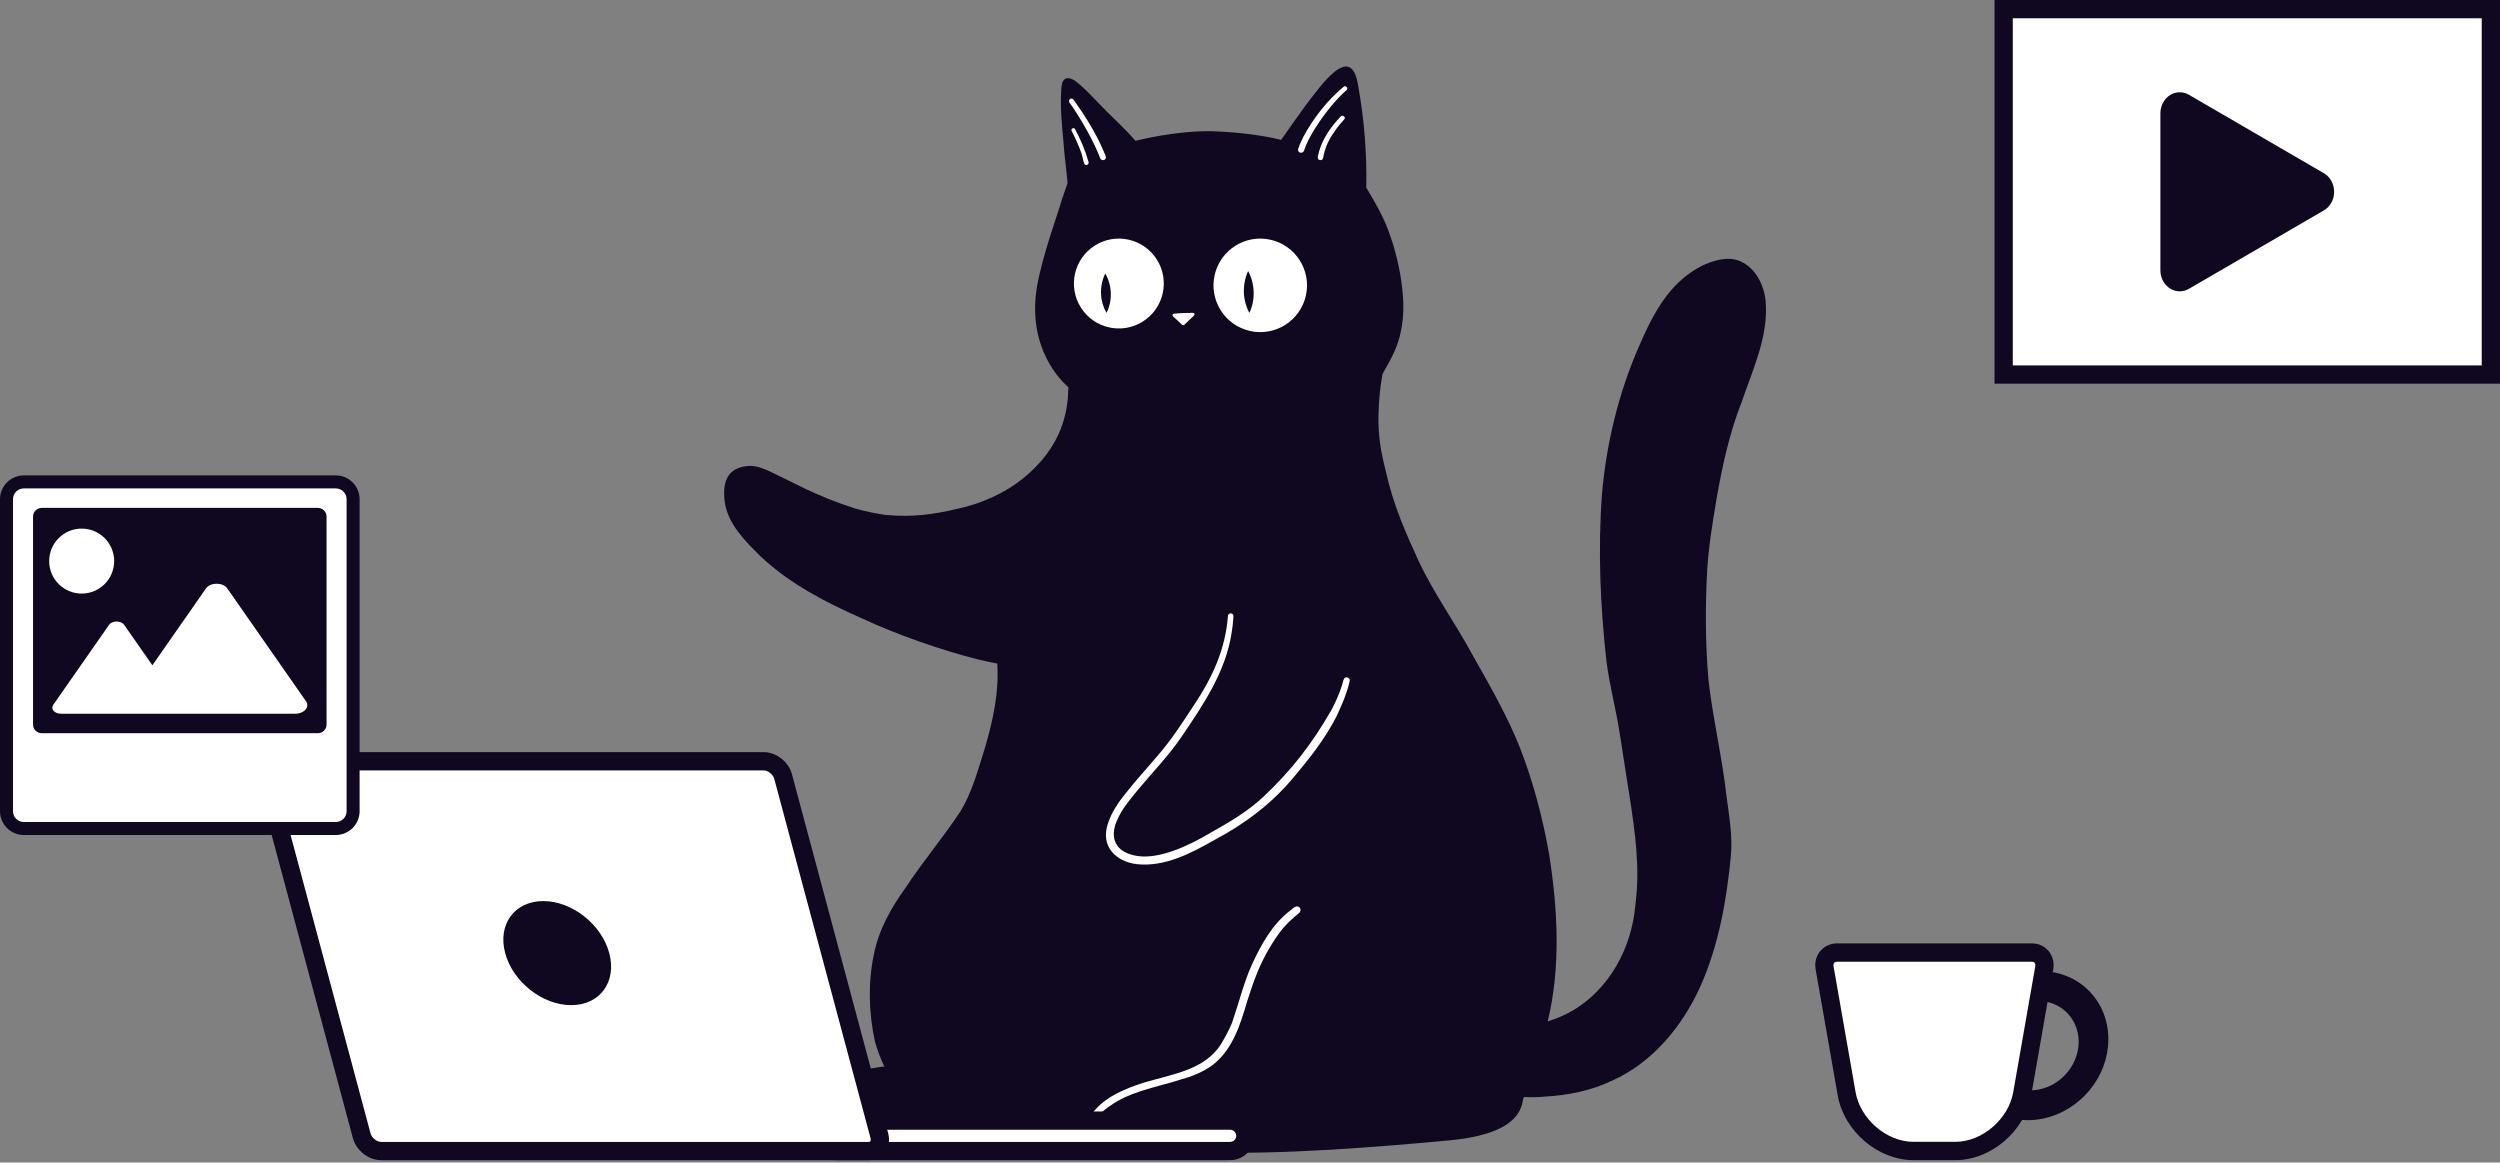 <svg width="1015" height="472" viewBox="0 0 1015 472" fill="none" xmlns="http://www.w3.org/2000/svg">
<rect x="0" y="0" width="1015" height="472" fill="#808080" stroke="none"/>
<path d="M696.921 202.468C699.28 189.146 702.139 175.835 707.121 163.217C711.621 149.957 718.122 136.452 716.834 122.131C716.169 115.642 712.786 108.859 706.611 106.09C703.271 104.569 699.484 104.966 696.055 105.979C691.218 107.298 686.919 109.985 683.116 113.197C674.796 120.346 669.767 130.557 665.492 140.475C657.178 159.404 652.257 179.803 650.41 200.374C648.729 223.165 649.69 246.144 652.271 268.834C653.323 276.969 655.298 284.939 656.809 292.992C658.544 303.084 659.926 313.233 661.617 323.332C663.763 337.613 666.008 352.185 663.932 367.54C662.562 384.419 653.581 401.752 637.941 410.614C634.698 412.419 631.733 413.647 628.375 414.671C633.733 392.538 632.452 369.225 628.953 346.861C626.355 332.129 622.524 317.513 617.095 303.563C611.868 290.463 604.809 278.209 597.869 265.962C590.98 253.118 582.33 241.261 576.094 228.072C570.757 216.421 565.684 205.053 562.725 191.681C560.628 183.432 559.45 176.834 559.665 168.267C559.808 162.885 560.23 157.974 561.103 153.073C561.175 152.618 561.265 152.166 561.356 151.713C564.29 146.59 567.369 141.374 568.716 134.726C570.104 128.331 570.003 121.757 569.062 115.306C568.659 111.085 566.655 101.723 564.451 95.829C562.235 88.828 558.418 82.456 554.704 76.159C554.983 62.391 553.896 48.649 551.463 35.087C548.713 16.176 535.821 35.499 530.312 42.476C526.855 47.193 523.492 51.978 520.154 56.78C510.946 54.568 501.443 53.623 491.993 53.272C483.16 53.139 474.326 54.374 465.679 56.096C464.12 56.437 462.562 56.789 461.009 57.162C459.808 55.791 458.584 54.439 457.307 53.139C453.65 49.398 449.787 45.865 446.192 42.063C443.006 38.766 439.915 35.314 436.19 32.608C431.48 29.94 430.924 34.062 430.858 36.762C430.415 43.772 431.116 50.747 431.783 57.717C432.11 63.258 432.975 68.748 433.423 74.274C432.532 77.181 431.18 80.579 430.407 83.397C428.104 90.818 421.482 109.043 420.456 120.682C418.315 144.966 433.582 156.967 433.775 157.239C433.549 166.785 431.659 181.079 415.166 194.394C408.287 199.949 398.782 204.426 388.84 206.545C378.955 208.876 370.553 210.036 360.023 209.101C359.788 209.087 359.544 209.053 359.308 209.035C355.622 208.486 351.674 207.73 347.329 206.483C339.332 203.976 333.789 201.566 327.645 198.79C322.872 196.468 318.15 194.04 313.34 191.79C310.575 190.466 307.675 189.166 304.555 189.131C296.861 189.48 293.025 193.601 294.213 203.562C295.453 212.758 302.517 219.663 308.816 225.903C320.623 237.038 335.244 244.568 349.977 251.074C363.584 257.414 381.376 263.775 397.413 267.814C399.895 268.387 402.389 268.922 404.892 269.415C405.624 280.618 403.432 291.399 400.008 303.254C396.989 312.826 394.64 321.616 390.054 329.24C383.065 339.893 374.756 349.617 367.77 360.277C361.831 368.48 356.752 377.45 354.799 387.492C352.331 399.13 352.738 411.299 355.227 422.898C356.213 426.382 357.513 429.768 359.026 433.057C358.7 433.066 358.374 433.072 358.047 433.081C347.889 434.764 337.491 435.95 328.554 440.841C323.144 444.111 321.879 447.616 323.329 451.787C326.897 462.158 341.556 462.189 350.72 462.121C360.578 462.197 370.421 461.539 380.274 461.345C395.826 460.729 411.393 460.451 426.929 459.468C430.78 459.23 434.628 458.925 438.464 458.51C439.01 458.37 439.64 458.359 440.248 458.302C441.553 469.671 461.779 466.659 490.256 467.781C519.209 468.921 559.803 465.688 588.639 462.967C620.145 459.994 617.453 447.124 618.74 445.386C621.551 445.519 624.37 445.5 627.197 445.226C636.645 444.674 646.12 442.82 654.675 438.666C670.966 431.323 682.982 416.719 690.257 400.694C697.76 383.95 701.023 365.535 702.747 347.363C703.488 339.217 701.979 331.099 700.933 323.045C699.437 308.78 695.12 290.119 693.606 275.682C692.365 261.201 692.344 246.606 693.075 232.096C693.743 221.36 695.151 213.354 696.921 202.468Z" fill="#0F0820"/>
<path d="M530.179 120.06C532.501 109.835 526.095 99.664 515.87 97.341C505.645 95.019 495.473 101.425 493.15 111.65C490.828 121.875 497.234 132.047 507.459 134.369C517.685 136.692 527.856 130.285 530.179 120.06Z" fill="white"/>
<path d="M465.46 129.508C473.41 123.319 474.837 111.857 468.647 103.907C462.458 95.957 450.996 94.53 443.047 100.719C435.097 106.908 433.67 118.37 439.859 126.32C446.048 134.27 457.51 135.697 465.46 129.508Z" fill="white"/>
<path d="M484.318 127.016C481.756 127.039 479.161 127.075 476.615 127.384C476.239 127.48 475.832 127.78 476.072 128.169C476.282 128.474 476.231 128.362 476.403 128.591C477.283 129.47 478.306 130.254 479.183 131.154C479.682 131.666 480.109 132.222 480.74 131.94C481.752 131.009 482.754 130.059 483.737 129.092C484.035 128.798 486.021 127.318 484.318 127.016Z" fill="white"/>
<path d="M506.729 110.016C509.556 115.19 509.764 121.84 507.237 127.016C504.581 122.156 504.14 115.923 506.729 110.016Z" fill="#0F0820"/>
<path d="M448.729 111.016C451.557 115.886 451.764 122.145 449.237 127.016C446.581 122.441 446.14 116.575 448.729 111.016Z" fill="#0F0820"/>
<path d="M545.826 275.346C545.188 276.288 545.161 277.571 544.717 278.624C543.459 282.403 542.491 284.483 540.636 288.135C532.907 301.644 524.519 312.571 513.108 323.326C506.917 329.175 499.688 333.507 491.543 338.068C482.183 343.67 470.613 348.828 461.858 347.547C452.802 346.214 450.414 340.196 453.437 333.246C455.712 328.043 458.404 325.166 461.665 321.064C467.683 313.795 474.323 307.017 479.658 299.201C488.487 286.194 497.689 272.704 500.05 256.8C500.35 254.952 500.6 253.092 500.714 251.222C500.768 250.461 500.984 249.444 500.094 249.112C499.398 248.775 498.509 249.367 498.534 250.144C497.515 263.553 492.372 274.918 484.471 286.698C479.604 294.13 475.448 300.534 470.051 306.759C465.693 311.922 461.082 316.87 456.926 322.203C453.944 325.903 451.204 329.92 449.788 334.504C446.74 343.461 452.928 349.866 461.626 350.856C473.044 352.05 483.772 346.323 493.401 340.839C505.465 334.46 516.462 326.142 525.213 315.594C531.78 307.824 538.133 299.727 542.743 290.608C544.245 287.38 546.797 281.849 547.951 276.586C548.299 275.385 546.718 274.414 545.826 275.346Z" fill="white"/>
<path d="M526.944 368.047C525.56 367.769 524.427 369.409 523.332 370.077C516.353 375.594 511.941 383.665 508.268 391.635C504.945 399.007 503.083 406.903 500.449 414.523C499.708 417.049 495.966 423.973 494.482 425.695C487.443 434.668 475.661 436.184 464.09 439.639C456.546 442.111 448.514 445.372 443.561 451.886C442.531 453.655 441.784 454.888 442.056 457.256C442.528 458.51 444.517 458.117 444.483 456.765C444.641 452.938 449.115 449.786 453.864 446.96C461.18 442.775 470.232 441.162 479.054 438.392C483.892 437.056 488.671 435.221 492.678 432.122C500.443 425.946 503.618 415.915 506.296 406.705C509.06 398.045 511.375 391.442 516.071 383.778C518.593 379.779 520.042 377.526 523.277 374.315C524.627 373.058 526.017 371.841 527.431 370.656C527.575 370.542 527.526 370.577 527.447 370.637C528.357 369.962 528.113 368.32 526.944 368.047Z" fill="white"/>
<path d="M448.143 61.527C447.333 59.699 446.499 57.878 445.6 56.091C442.979 51.036 439.963 46.227 436.635 41.601C436.193 41.091 435.971 40.284 435.285 40.057C434.449 39.801 433.673 40.792 434.141 41.532C439.028 48.245 444.516 58.414 446.656 64.158C446.936 65.3 448.691 65.303 448.978 64.158C449.134 63.231 448.41 62.389 448.143 61.527Z" fill="white"/>
<path d="M441.855 65.466C440.544 60.92 438.705 56.551 436.465 52.41C435.969 51.503 434.595 52.326 435.116 53.224C436.738 56.386 438.054 59.314 439.108 62.347C439.58 63.742 439.698 65.294 440.298 66.626C441.039 67.616 442.457 66.531 441.855 65.466Z" fill="white"/>
<path d="M545.438 35.286C538.72 40.912 533.201 48.01 529.095 55.683C528.35 57.219 527.613 58.768 527.072 60.386C526.952 60.728 526.981 61.115 527.169 61.428C527.639 62.278 528.956 62.169 529.351 61.34C529.336 61.376 529.329 61.394 529.357 61.331C529.384 61.269 529.412 61.207 529.439 61.144C531.199 55.528 536.454 47.959 540.123 43.511C542.135 41.03 544.309 38.661 546.728 36.557C547.57 35.754 546.266 34.448 545.438 35.286Z" fill="white"/>
<path d="M544.335 47.283C540.973 50.803 538.056 54.795 536.289 59.251C535.734 60.696 535.3 62.185 535.039 63.702C534.96 63.971 535.002 64.265 535.151 64.505C535.493 65.086 536.397 65.191 536.888 64.716C537.375 64.197 537.229 63.403 537.456 62.77C538.415 58.633 540.075 55.705 542.761 52.053C543.86 50.519 544.563 49.935 545.908 48.283C546.361 47.41 545.037 46.571 544.335 47.283Z" fill="white"/>
<g clip-path="url(#clip0_366_149)">
<path d="M1011.29 3.707H813.484V152.063H1011.29V3.707Z" fill="white"/>
<path d="M1015 155.773H809.775V0H1015V155.773ZM817.193 148.356H1007.58V7.418H817.193V148.356Z" fill="#0F0820"/>
<path d="M941.652 73.56L886.847 41.7C884.078 40.093 880.826 42.43 880.826 46.027V109.746C880.826 113.344 884.078 115.68 886.847 114.073L941.652 82.214C944.718 80.433 944.718 75.34 941.652 73.56Z" fill="#0F0820"/>
<path d="M884.98 118.287C883.719 118.287 882.446 117.953 881.296 117.286C878.724 115.802 877.117 112.909 877.117 109.732V46.013C877.117 42.836 878.724 39.943 881.296 38.459C883.62 37.124 886.389 37.124 888.714 38.484L943.519 70.343C946.078 71.827 947.66 74.72 947.66 77.872C947.66 81.025 946.078 83.918 943.519 85.401L888.714 117.261C887.552 117.941 886.266 118.275 884.98 118.275V118.287ZM884.98 44.913C884.893 44.938 884.535 45.284 884.535 46.038V109.757C884.535 110.498 884.906 110.857 885.029 110.894L939.797 79.022C940.069 78.862 940.255 78.404 940.255 77.897C940.255 77.39 940.069 76.933 939.797 76.772L884.992 44.913H884.98Z" fill="#0F0820"/>
</g>
<g clip-path="url(#clip1_366_149)">
<path d="M499.439 454.961H338.721C335.307 454.961 332.539 457.728 332.539 461.142C332.539 464.556 335.307 467.324 338.721 467.324H499.439C502.853 467.324 505.621 464.556 505.621 461.142C505.621 457.728 502.853 454.961 499.439 454.961Z" fill="white"/>
<path d="M499.439 471.031H338.72C333.268 471.031 328.83 466.592 328.83 461.14C328.83 455.688 333.268 451.25 338.72 451.25H499.439C504.891 451.25 509.329 455.688 509.329 461.14C509.329 466.592 504.891 471.031 499.439 471.031ZM338.72 458.668C337.385 458.668 336.248 459.805 336.248 461.14C336.248 462.476 337.385 463.613 338.72 463.613H499.439C500.774 463.613 501.912 462.476 501.912 461.14C501.912 459.805 500.774 458.668 499.439 458.668H338.72Z" fill="#0F0820"/>
<path d="M352.507 467.32H154.699C151.3 467.32 147.776 464.539 146.861 461.139L107.77 315.256C106.855 311.856 108.895 309.074 112.294 309.074H310.102C313.502 309.074 317.025 311.856 317.94 315.256L357.032 461.139C357.947 464.539 355.907 467.32 352.507 467.32Z" fill="white"/>
<path d="M352.506 471.031H154.698C149.642 471.031 144.622 467.112 143.275 462.105L104.195 316.222C103.441 313.44 103.936 310.646 105.531 308.557C107.088 306.529 109.561 305.367 112.293 305.367H310.101C315.157 305.367 320.177 309.286 321.524 314.293L360.616 460.176C361.358 462.958 360.875 465.752 359.268 467.841C357.711 469.869 355.25 471.031 352.506 471.031ZM112.293 312.785C112.095 312.785 111.613 312.81 111.415 313.069C111.242 313.304 111.218 313.774 111.354 314.293L150.445 460.176C150.915 461.944 152.992 463.613 154.698 463.613H352.506C352.704 463.613 353.186 463.588 353.383 463.329C353.557 463.094 353.581 462.624 353.445 462.105L314.354 316.222C313.884 314.454 311.807 312.785 310.101 312.785H112.293Z" fill="#0F0820"/>
<path d="M247.36 386.964C250.487 398.635 243.564 408.093 231.893 408.093C220.223 408.093 208.218 398.635 205.103 386.964C201.975 375.294 208.898 365.836 220.569 365.836C232.24 365.836 244.244 375.294 247.36 386.964Z" fill="#0F0820"/>
</g>
<g clip-path="url(#clip2_366_149)">
<path d="M828.477 394.281C811.892 394.281 797.276 407.828 795.824 424.536C794.372 441.244 806.639 454.791 823.224 454.791C839.809 454.791 854.426 441.244 855.877 424.536C857.329 407.828 845.063 394.281 828.477 394.281ZM824.282 442.681C814.328 442.681 806.971 434.551 807.844 424.536C808.718 414.509 817.49 406.391 827.432 406.391C837.373 406.391 844.743 414.521 843.869 424.536C842.996 434.563 834.223 442.681 824.282 442.681Z" fill="#0F0820"/>
<path d="M824.909 386.734H745.846C742.462 386.734 740.186 389.523 740.777 392.932L749.734 444.108C751.961 456.862 764.154 467.298 776.814 467.298H793.928C806.589 467.298 818.769 456.862 821.008 444.108L829.965 392.932C830.556 389.523 828.28 386.734 824.896 386.734H824.909Z" fill="white"/>
<path d="M793.941 471.016H776.827C762.431 471.016 748.651 459.241 746.117 444.752L737.148 393.576C736.668 390.849 737.357 388.134 739.018 386.127C740.679 384.156 743.164 383.016 745.846 383.016H824.909C827.603 383.016 830.089 384.156 831.737 386.127C833.411 388.134 834.087 390.849 833.62 393.576L824.663 444.752C822.128 459.229 808.348 471.016 793.953 471.016H793.941ZM745.846 390.452C745.489 390.452 744.997 390.527 744.677 390.911C744.407 391.233 744.321 391.716 744.419 392.287L753.376 443.463C755.283 454.37 766.024 463.579 776.814 463.579H793.928C804.731 463.579 815.46 454.37 817.367 443.463L826.324 392.287C826.422 391.716 826.324 391.233 826.065 390.911C825.745 390.527 825.253 390.452 824.897 390.452H745.846Z" fill="#0F0820"/>
</g>
<g clip-path="url(#clip3_366_149)">
<path d="M136.325 195.652H9.675C5.789 195.652 2.639 198.803 2.639 202.688V329.339C2.639 333.225 5.789 336.375 9.675 336.375H136.325C140.211 336.375 143.362 333.225 143.362 329.339V202.688C143.362 198.803 140.211 195.652 136.325 195.652Z" fill="white"/>
<path d="M136.325 339.016H9.675C4.336 339.016 0 334.68 0 329.341V202.69C0 197.352 4.336 193.016 9.675 193.016H136.325C141.664 193.016 146 197.352 146 202.69V329.341C146 334.68 141.664 339.016 136.325 339.016ZM9.675 198.293C7.247 198.293 5.277 200.263 5.277 202.69V329.341C5.277 331.768 7.247 333.739 9.675 333.739H136.325C138.753 333.739 140.723 331.768 140.723 329.341V202.69C140.723 200.263 138.753 198.293 136.325 198.293H9.675Z" fill="#0F0820"/>
<path d="M129.069 206.207H16.93C14.987 206.207 13.412 207.782 13.412 209.725V294.159C13.412 296.102 14.987 297.677 16.93 297.677H129.069C131.012 297.677 132.587 296.102 132.587 294.159V209.725C132.587 207.782 131.012 206.207 129.069 206.207Z" fill="#0F0820"/>
<path d="M124.249 284.732L92.296 238.918C90.51 236.35 85.4 236.35 83.615 238.918L61.864 270.106L50.422 253.703C49.155 251.882 45.532 251.882 44.265 253.703L21.6 286.192C20.457 287.837 22.119 289.763 24.678 289.763H119.904C123.51 289.763 125.858 287.046 124.249 284.732Z" fill="white"/>
<path d="M33.158 240.995C40.444 240.995 46.35 235.088 46.35 227.802C46.35 220.516 40.444 214.609 33.158 214.609C25.871 214.609 19.965 220.516 19.965 227.802C19.965 235.088 25.871 240.995 33.158 240.995Z" fill="white"/>
</g>
<defs>
<clipPath id="clip0_366_149">
<rect width="205.225" height="155.773" fill="white" transform="translate(809.775)"/>
</clipPath>
<clipPath id="clip1_366_149">
<rect width="405.481" height="165.664" fill="white" transform="translate(103.85 305.367)"/>
</clipPath>
<clipPath id="clip2_366_149">
<rect width="119" height="88" fill="white" transform="translate(737 383.016)"/>
</clipPath>
<clipPath id="clip3_366_149">
<rect width="146" height="146" fill="white" transform="translate(0 193.016)"/>
</clipPath>
</defs>
</svg>
